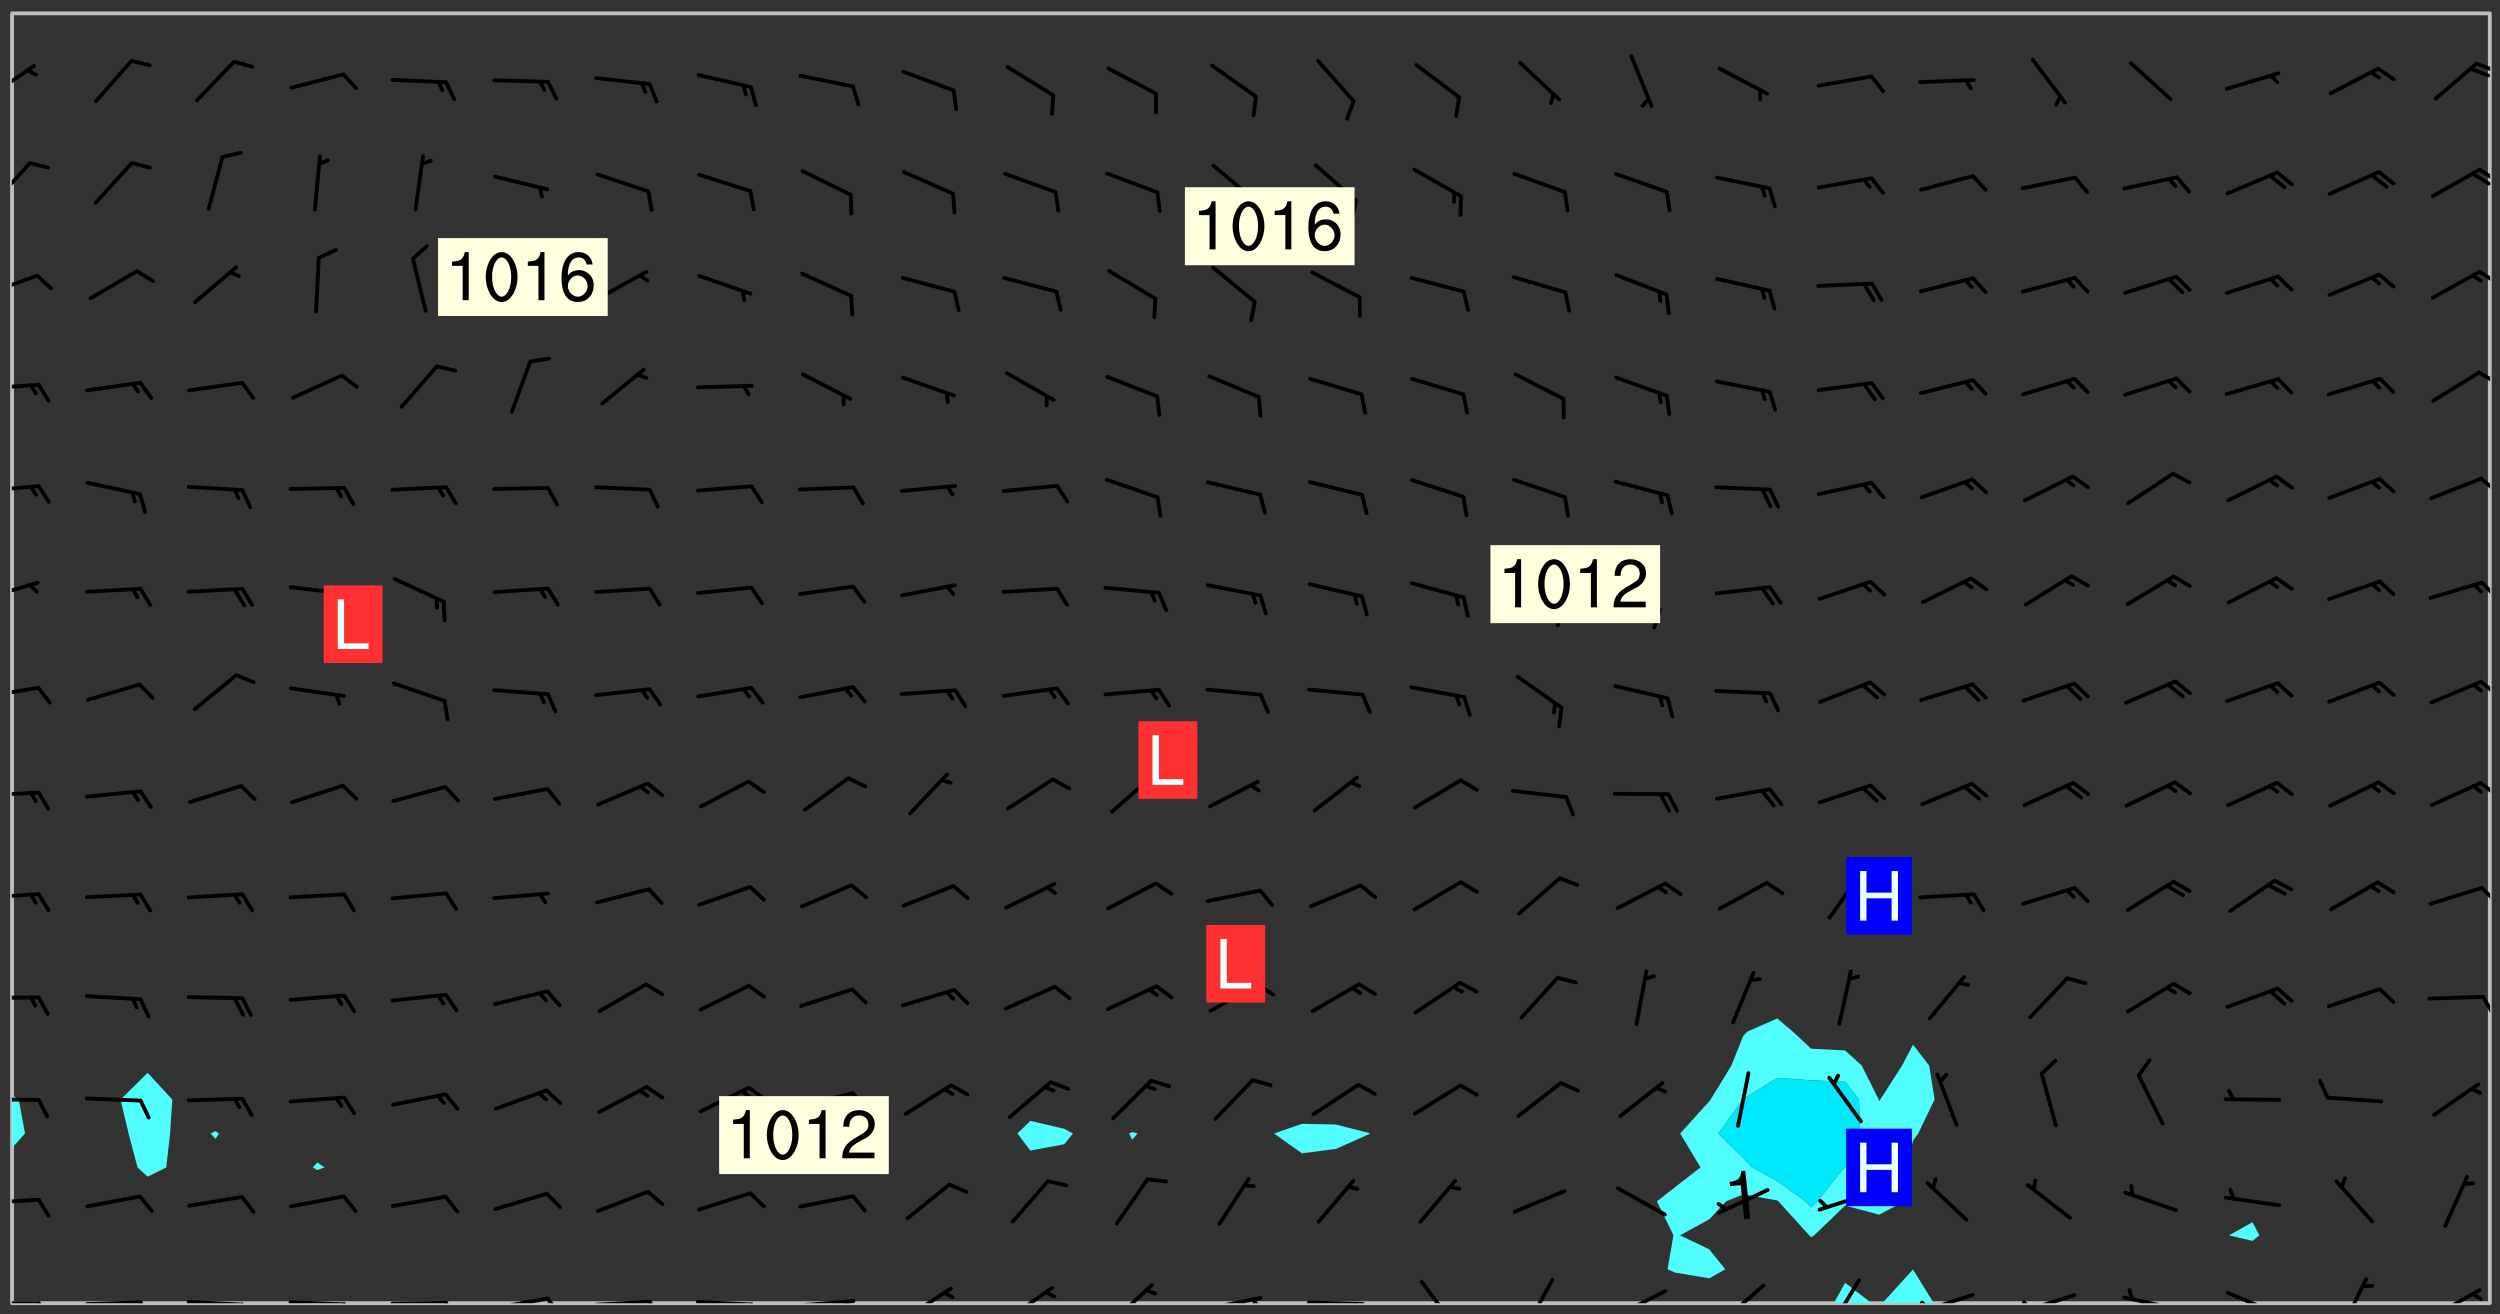 <svg xmlns="http://www.w3.org/2000/svg" role="img" xmlns:xlink="http://www.w3.org/1999/xlink" viewBox="142.45 309.95 326.84 171.84"><rect x="142.45" y="309.95" width="326.84" height="171.84" fill="#333333" stroke="none"/><defs><clipPath id="a"><path d="M144 460h1v20.328h-1zm0 0"/></clipPath><clipPath id="b"><path d="M144 311.672h1V454h-1zm0 0"/></clipPath><clipPath id="c"><path d="M144 311.672h324v168.656H144zm0 0"/></clipPath><clipPath id="d"><path d="M382 477h6v3.328h-6zm0 0"/></clipPath><clipPath id="e"><path d="M388 475h8v5.328h-8zm0 0"/></clipPath><clipPath id="f"><path d="M467 311.672h1v168.656h-1zm0 0"/></clipPath><clipPath id="g"><path d="M144 480h4v.328h-4zm0 0"/></clipPath><clipPath id="h"><path d="M147 480h2v.328h-2zm0 0"/></clipPath><clipPath id="i"><path d="M153 479h9v1.328h-9zm0 0"/></clipPath><clipPath id="j"><path d="M160 479h3v1.328h-3zm0 0"/></clipPath><clipPath id="k"><path d="M166 479h9v1.328h-9zm0 0"/></clipPath><clipPath id="l"><path d="M173 480h3v.328h-3zm0 0"/></clipPath><clipPath id="m"><path d="M180 479h8v1.328h-8zm0 0"/></clipPath><clipPath id="n"><path d="M187 480h2v.328h-2zm0 0"/></clipPath><clipPath id="o"><path d="M193 480h9v.328h-9zm0 0"/></clipPath><clipPath id="p"><path d="M200 480h3v.328h-3zm0 0"/></clipPath><clipPath id="q"><path d="M206 479h9v1.328h-9zm0 0"/></clipPath><clipPath id="r"><path d="M213 479h3v1.328h-3zm0 0"/></clipPath><clipPath id="s"><path d="M220 479h8v1.328h-8zm0 0"/></clipPath><clipPath id="t"><path d="M227 479h2v1.328h-2zm0 0"/></clipPath><clipPath id="u"><path d="M233 479h8v1.328h-8zm0 0"/></clipPath><clipPath id="v"><path d="M240 480h3v.328h-3zm0 0"/></clipPath><clipPath id="w"><path d="M246 479h9v1.328h-9zm0 0"/></clipPath><clipPath id="x"><path d="M252 479h2v1.328h-2zm0 0"/></clipPath><clipPath id="y"><path d="M260 478h8v2.328h-8zm0 0"/></clipPath><clipPath id="z"><path d="M274 478h7v2.328h-7zm0 0"/></clipPath><clipPath id="A"><path d="M287 477h7v3.328h-7zm0 0"/></clipPath><clipPath id="B"><path d="M300 479h8v1.328h-8zm0 0"/></clipPath><clipPath id="C"><path d="M305 479h3v1.328h-3zm0 0"/></clipPath><clipPath id="D"><path d="M313 479h8v1.328h-8zm0 0"/></clipPath><clipPath id="E"><path d="M319 480h2v.328h-2zm0 0"/></clipPath><clipPath id="F"><path d="M328 477h5v3.328h-5zm0 0"/></clipPath><clipPath id="G"><path d="M341 476h5v4.328h-5zm0 0"/></clipPath><clipPath id="H"><path d="M353 478h8v2.328h-8zm0 0"/></clipPath><clipPath id="I"><path d="M353 480h3v.328h-3zm0 0"/></clipPath><clipPath id="J"><path d="M367 477h7v3.328h-7zm0 0"/></clipPath><clipPath id="K"><path d="M381 477h5v3.328h-5zm0 0"/></clipPath><clipPath id="L"><path d="M393 479h8v1.328h-8zm0 0"/></clipPath><clipPath id="M"><path d="M393 479h2v1.328h-2zm0 0"/></clipPath><clipPath id="N"><path d="M406 479h8v1.328h-8zm0 0"/></clipPath><clipPath id="O"><path d="M406 479h3v1.328h-3zm0 0"/></clipPath><clipPath id="P"><path d="M419 479h9v1.328h-9zm0 0"/></clipPath><clipPath id="Q"><path d="M420 478h2v2.328h-2zm0 0"/></clipPath><clipPath id="R"><path d="M433 478h8v2.328h-8zm0 0"/></clipPath><clipPath id="S"><path d="M448 476h5v4.328h-5zm0 0"/></clipPath><clipPath id="T"><path d="M460 478h7v2.328h-7zm0 0"/></clipPath><clipPath id="U"><path d="M465 478h3v2.328h-3zm0 0"/></clipPath><clipPath id="V"><path d="M144 466h4v2h-4zm0 0"/></clipPath><clipPath id="W"><path d="M144 453h4v1h-4zm0 0"/></clipPath><clipPath id="X"><path d="M144 440h4v1h-4zm0 0"/></clipPath><clipPath id="Y"><path d="M466 440h2v3h-2zm0 0"/></clipPath><clipPath id="Z"><path d="M144 426h4v2h-4zm0 0"/></clipPath><clipPath id="aa"><path d="M466 425h2v3h-2zm0 0"/></clipPath><clipPath id="ab"><path d="M144 413h4v2h-4zm0 0"/></clipPath><clipPath id="ac"><path d="M466 412h2v3h-2zm0 0"/></clipPath><clipPath id="ad"><path d="M144 399h4v3h-4zm0 0"/></clipPath><clipPath id="ae"><path d="M466 398h2v3h-2zm0 0"/></clipPath><clipPath id="af"><path d="M144 385h4v4h-4zm0 0"/></clipPath><clipPath id="ag"><path d="M466 385h2v4h-2zm0 0"/></clipPath><clipPath id="ah"><path d="M144 373h4v2h-4zm0 0"/></clipPath><clipPath id="ai"><path d="M466 372h2v3h-2zm0 0"/></clipPath><clipPath id="aj"><path d="M144 360h4v1h-4zm0 0"/></clipPath><clipPath id="ak"><path d="M466 358h2v3h-2zm0 0"/></clipPath><clipPath id="al"><path d="M144 345h4v4h-4zm0 0"/></clipPath><clipPath id="am"><path d="M466 345h2v3h-2zm0 0"/></clipPath><clipPath id="an"><path d="M144 331h3v6h-3zm0 0"/></clipPath><clipPath id="ao"><path d="M466 331h2v3h-2zm0 0"/></clipPath><clipPath id="ap"><path d="M465 332h3v3h-3zm0 0"/></clipPath><clipPath id="aq"><path d="M144 318h4v5h-4zm0 0"/></clipPath><clipPath id="ar"><path d="M465 318h3v2h-3zm0 0"/></clipPath><g id="as" clip-path="url(#clip1)"><path fill="#fff" fill-opacity="0" fill-rule="evenodd" d="M0 0h1000v1000H0zm0 0"/><path fill="#d3d3d3" fill-opacity="0" fill-rule="evenodd" d="M162.152 355.867l-.234.293.059.234.117.172.176.234.293.348.113.059.117-.172.059-.234.176-.176.465-.176h.699l.234.293.289.816.059.176.176.23.352.234.699.699.172.176.234.348.234.41.289.582.41.465.23.234.234.176.117.23.176.293.172 1.164v.234l.059.289.059.117.117.117.348.41.117.172.176.176.176.234.117.172.172.352.059.234.234.406.234-.059-.176.176-.059.93h-.582l-.234-.113-.348.113-.117.117-.059.293-.059.176-.117.172-.465.293-.059.234-.059.113v.645l.059.172v.41l.059.059v.406l.059.406.117.176.059.059.23.641-.059.293v.699l-.059.582v.234l-.059.23-.055.352v1.922l.055.117h.426l-.367.117-.023.352.891 1.168 1.742.539 1.34.359v.539l.09.809.535.715 1.52.27.891-.086.09 1.164.535.18 1.16-.18 2.055-.984 1.16-.363 1.879-.176 1.695-.18-.18.719-1.516.086-1.25.09-.805.27-1.074.809.27.719.535.898-.18.625-.266.809.266 1.078.625.898.805.18 1.25-.18-.266.723.098.504.055.293v.172l.059.293v.406l.176.117.352.117h.406l.293-.176.113-.117.059-.117.117-.23.059-.176.352-.465.23-.176.176-.059.176.059.059.176.117.988.055.469.059.172.117.234.176.059.816.059h.289l.117.234.059.406.059.352v1.105l.117.293.117.348.289.699.176.352.582.754.352.176.172.059.469.234.641.465.348.234.293.176.293.055.23.062.816.348.293.176.113.172.352.352.117.176.523.641v.289l.059.352v.348l.059.352.059.289.117.059.172.059h.176l.582.234.176.117.176.289.176.234.113.234.293.23.117.117v.41l.059.055.289.234.234.117.059.117.117.172.059.117.23.234.059.176.234.059.117.059-.117.113-.059.117v.117l-.117.293-.117.289v.582l.176.117.117.059.059.117.117.117.113.059.176.348.059.352.059.406v.176l-.059.176-.117.699v.172l.117.176.293.293h.406l.176.117.117.172.117.293v.234h-.527l-.23-.234h-.234l-.176.059-.059.699.059.348.117.176.176.41.117.23.289.469.176.055h.523l.234.059.758.641.059.293v.234l.059.059.23.348v.352l-.117.172v.293l.293.289.293.176.172.059.293.176.293.117.582.406.289.234.293.176.219.16.016.012.23.176.641.523.176.234.117.176.176.176.113.172v.641l.117.176.469.117.582.117.234.059.23.113.293.117.113.059.586.352.289.172.176.062.176.055.176.059.699.352.289.176.234.055.289.176.234.117.641.406.293.117.172.059.234.059.41.059.23.059.234.117.059.172-.41.176.469.059.059.293.113.234.176.055.234.059.176.059.406.117.641.234.117.172.059.234v.176l-.059.117-.059.406.234.234.117.059.348.117.641.23.176.117.289.117.176.176.234.465.582 1.105.176.176.348.176.176.117.352.117 1.047.523.234.059.465.113.293.059.465.176.758.582.234.234.348.465.176.176.289.234.816.699.293.176.289.289.293.176.293.289.695.641.176.176.293.234.289.234.469.289.641.582.348.234.234.293.348.348.352.465.934.992.348.406.117.176.234.059.113.117.645.176.23.113.234.059.293.176.23.117.934.699.406.406.234.176.406.176.234.117.816.348.348.234.234.117.293.289.23.117.758.352.352.172.23.059.293.117.234.059.871.176h.816l.469.23.172.059.875.699.465.117.293.059.176.059.23.059.469.059.348.059.352.059.406.059h.293l.172.059v.23l.176.176h.293l.348.059.352.059.699.117h.641l.465-.234.293-.176.172-.117.41-.172.289-.176.934-.465.469-.293.523-.293.465-.172.465-.176 1.051-.465.289-.117.41-.117.289-.117.527-.176 1.516-.699.582-.348.289-.059.293-.059.348-.117.875-.23.352-.117h.113l.234-.059.875-.234.234-.059h.812l.352-.059.816-.117.172-.059.352-.055.293-.059.23-.059.816-.176.176-.059h.348l.234-.059.465-.117.758-.172.234-.059h.348l.41-.117.289-.059 1.285-.059h.289l.41-.059.23-.059h.176l.875-.117h.406l.41-.117h.348l.352-.113.871-.059h1.75l1.047.289.41.117.289.117.352.117.289.117 1.051.172.289.059h.293l.293.059.172.059.41.059.172.059.117.059h.117l.117.059.352.059h.113l.41.066 1.922.395 1.926.395 1.52.449 1.695.719 2.145.805 1.605-.719 1.43-.805 1.16-1.078 1.25-.449 3.035-.719 1.875-.359 2.145-1.348 2.234-1.254 2.5-1.258 1.695-.449 1.785-.18 1.16-.27.625.539 1.34-.27.715-.988.984-1.344.445-.18.805-.359 1.875-.539 1.785-.449 1.25-.27 1.16-.09 1.699-.09 1.961-.27 1.25-.09h.539l.625-.09h.891l2.145-.18 2.41-.18 2.59-.09 1.695.18 1.609.09 1.43.359 1.16.719 1.875.988 1.16 1.527.266.715.629.09.355.898.535.539.535 1.527 1.074.359h.535l-.805.535.09 1.707.715 2.695.891.805.895.988.715 1.258 1.785.539 1.52-.18.355 1.344 1.609-.805.98-.539.27.27.316-.215.219-.145.801.449.449-.359h.355l.535-.27.539-.719.535-.27.625-.988 1.16.449.84.371 1.395.617 1.695-.18h1.605l1.785.09.18-1.707.535-1.344.805.27.492.848.402.406-.09.539v.359l.715.449.711-.27h1.43l.359.988.445 1.258.715 1.344 1.25.629 1.695.629.715-.18.18-.539.98-.09.449.359.086 1.258-.266.629-.535.18v.539l.715.984.266.539.984.988.801 1.078-.266.359-.09.898-.625 2.332-.355 2.066-.09 1.793-.18.719-.09.539v1.438l-.98 1.883-.359 1.707-.535.898-.805 1.168-.266.539 2.055 1.254.086.359-.355.539-.09-.18v.809l.09 1.438-.445.715-1.074.094-.266.715.535.898.805.719 1.16.809 1.34.27.445.359-.355.449-1.789-.09-1.25-.449-.715-.719-.625-.09-.176 3.59-.188 1.309h89.359V311.703h-55.27v49.082l.762.125 3.289.543 2.023 2.836v2.754l2.352.332 2.348.332h4.051l-1.379 4.16-2.023.707-2.023.703-.543.344-2.594 1.617-.188.117-2.023-2.078-.73-2.742-2.672-2.078-1.375-3.5-.066-.082-1.957-2.672 2.75-1.418v-49.082H294.422v91.414l.117.031.133.012.074.074.105.047.09.059.086.059.09.059.297.297.059.09.031.117.027.117.016.137-.031.117-.059.09-.059.086-.043.105-.047.102-.027.121v.145l.176.27.148.148.074.086.074.074.043.105.062.09.059.086.043.105.059.09.047.102.043.105.059.086.117.18.074.074.062.086.059.09.043.105.059.09.059.086.062.09.059.09.043.102.117.18.074.074.059.086.074.074.09.059.105.047h.148l.133-.016.133.016.102-.047.074-.074.047-.102-.016-.133v-.148l-.047-.105-.027-.117-.047-.102-.027-.121-.043-.102-.062-.09-.043-.102-.043-.105-.031-.117-.016-.133-.012-.137.086-.059.059-.086.121-.031.043.105.016.133v.117l.059.102.059.09.09.059.148.148.059.09.043.105-.012.102.086.059.105.047.086.059.09.059.074.074-.117.027-.105.047-.086.059-.074.074-.059.09-.062.086-.027.121-.047.102-.043.105-.031.117-.012.133-.016.133v.148l.027.117.047.105.043.102.059.09.074.074.09.059.074.074.09.059.059.09.043.105.047.102.117.031.133.016h.148l.117-.031.105.043.043.105.047.102.027.121L299.5 410l.027.117.031.121.027.117.105.043.102.047.133-.016.148.148.062.086.074.074.07.074.09.062.105.043.102.043.117.031.137.016.117-.031.074-.074.027-.117-.012-.133-.031-.121-.027-.117.043-.105h.117l.09.062.117.027h.148l.133.016h.148l.133.016.133-.016h.148l.133-.016.133-.012.137.012.117-.027.133-.016.191-.059-.059.176-.016.133-.027.121-.016.133-.059.086-.133.016-.105.047-.105.043-.117.031-.117.027-.266.031h-.148l-.133.016-.074.074.059.086.148.148.117.18.074.07.09.062.09.059.086.059.09.059.102.043.105.062.105.043.086.059.105.047.102.043.18.117.059.09-.043.102-.047.105.016.133.223.223.059.09.043.102.031.121.043.102.016.133.031.117.012.137.031.117.148.148.102.043.105.043.117.031.133.016.137.016h.117l.117-.031.09-.059.043-.105.047-.102.043-.105.031-.117.012-.133v-.148l-.012-.133-.016-.133-.031-.117-.043-.105-.047-.105-.043-.102-.043-.105-.016-.133.016-.133.027-.117.031-.117.027-.121.047-.102.09-.059.086-.062.074-.074.09-.059.223-.223.059-.086.074-.074.117-.18.059-.086v-.148l-.074-.074-.102-.047-.105-.043-.102-.043-.059-.09-.047-.105-.027-.117.09-.059.117-.031.102-.043.18-.117.148-.148.012-.133-.012-.105-.09-.059-.133.016h-.148l-.133.016-.133-.016-.121-.031-.086-.059-.074-.074-.059-.09-.062-.086-.117-.18-.059-.086.031-.121.086-.059.121-.031.059-.086v-.121l-.031-.117-.059-.09-.059-.086-.047-.105-.027-.117-.016-.133.059-.09.074-.074.09-.059.117-.18.074-.074.059-.086.148-.148.121-.031.133-.016.133.016.074.074.043.105.016.133-.031.117-.117.031-.133.012-.148.148-.043.105-.047.102-.027.121-.031.117v.148l.031.117.043.105.059.09.074.07.074.074.117.031.121.027.117-.027.133-.016h.117l.09.059.074.074.047.105.059.086.102.047.133.016.105.043.086.059-.012.105-.074.074-.18.117-.059.09-.09.059-.07.074-.074.074-.062.09-.027.117-.016.133.016.133-.016.133v.148l.016.133.027.117.031.121.074.074.09.059.086.059.09.059.117.031v.086l-.102.047-.09.059-.266.031-.117.027h-.148l-.105.043-.102.047-.059.09-.062.234-.012.133-.031.121-.016.133v.293l-.012.133.012.137.016.133.133.016.133.012.121.031.086.059.074.074.047.105.043.102.016.133v.445l-.016.133v.445l.031.266.027.117.016.133.031.117.086.211.031.266v.148l-.031.117-.027.117-.031.121-.027.117-.031.117-.031.121-.012.133-.016.133.09.059.117-.031.102.016.047.105-.031.266v.441l-.043.105-.047.105-.043.102-.043.105-.059.086-.031.121-.043.117-.031.117-.016.133.016.133.059.09.105.047.086.059.059.086-.012.137-.031.117-.043.102v.445l-.016.133v.148l-.031.117-.043.105-.027.117-.047.105-.043.102-.031.121-.027.117-.031.133-.031.117-.027.117-.043.105-.031.117-.031.121-.012.133-.016.133v.297l.027.117v.148l.047.398.027.117.059.09.121.031h.148l.133-.016.059.09v.117l-.059.09-.09.059-.102.043-.105.047-.09.059-.086.059-.137.016-.117-.031-.133-.016-.102.047-.062.086-.012.137-.016.133-.031.117-.027.117-.016.133-.031.121v.297l.016.133.031.117v.148l.012.133v.148l-.027.117-.047.102-.027.121-.031.117-.059.09-.074.074-.102.043-.105.047-.117.027-.121.031-.102-.047.059-.086.105-.047.027-.117.031-.117.027-.121.031-.117v-.148l.016-.133-.031-.117-.043-.105-.105.016-.074.074-.102.043-.09.062-.074.074-.043.102-.016.133-.031.117L304.25 426l-.031.117-.027.117-.031.121-.027.117-.031.117-.043.105-.09.059h-.09l-.117-.031-.031-.086.016-.137-.031-.117v-.148l-.012-.133v-.148l-.062-.234-.027-.121-.043-.102-.047-.105-.059-.086-.059-.09-.043-.105-.062-.086-.148-.148-.07-.074-.105-.047-.105-.043-.102-.043-.297-.297-.09-.074-.086-.059-.105-.043-.09-.062-.086-.059-.105-.043-.09-.059-.086-.062-.074-.07-.105-.047-.086-.059-.105-.043-.09-.062-.102-.043-.105-.043-.086-.059-.105-.047-.105-.043-.102-.047-.09-.059-.102-.043-.105-.043-.09-.062-.117-.027-.133-.016-.133.016H299.75l-.133.016-.117-.031-.09-.059-.074-.074-.09-.059-.102-.047h-.148l-.121-.027-.102-.043-.074-.074-.117-.18-.09-.059-.102-.043-.09-.062-.105-.043-.09-.059-.086-.059-.105-.047-.059-.086-.059-.09-.043-.105-.047-.102-.074-.074-.086-.059-.074-.074-.09-.059-.223-.223-.043-.105-.031-.266.105-.043h.145l.105.043.074.074.09.059.086.059.105.047.09.059.148.148.07.074.148.148.062.086.074.074.086.059.074.074.09.062.09.059.086.059.27.176.102.047.105.043.102.043.047-.074.059-.086.074-.074.07-.074.105.043.074.074.059.09.043.102.047.105.043.105.121.027.117-.027.074-.09.043-.105.059-.09.074-.074.105-.043.117-.027.133.012.09.059.148.148.059.09.043.105.047.102.043.105.043.102.105.047.105.043.133.016.086-.059.059-.09.074-.074.105-.043.117.027.105.047.102.043.105.043.102.047.18.117v.117l-.016.133.016.133.016.137.059.086.102.047.121.027.117.031h.148l.117-.031.059-.09.18-.117.059-.09.074-.074.059-.086.117-.18.18-.117.117.031.09.059.043.074-.016.133v.117l.09.059h.148l.133-.016.133-.012.266-.031.105-.043.117-.031.121-.027.074-.074.07-.074.062-.09-.016-.105-.047-.102-.102-.043-.105-.016-.117.027-.266.031h-.148l-.074-.074-.09-.059-.117-.031-.117-.027-.133-.016h-.148l-.133.016h-.297l-.105-.047-.148-.148-.043-.102-.059-.09.223-.223.086-.059.105-.043.117-.031.133-.016.133.016.137.016.102.043.133-.012.09-.062.102-.043.062-.09-.047-.102-.09-.059-.117-.031-.102-.043-.059-.09-.062-.09v-.117l.016-.133.105-.047.074-.07v-.121l-.09-.059-.031-.117.09-.059.074-.074.043-.105.059-.09.047-.102.016-.133v-.148l-.047-.105-.043-.102-.09-.059-.133-.016-.102-.043-.137-.016-.117-.031h-.445l-.133-.016-.133-.012-.133-.016-.117-.031h-.148l-.133-.016-.133-.012-.266-.031-.121-.043-.086-.059-.074-.074v-.148l.012-.133.105-.047.102-.043.133-.016h.152l.133-.016h.293l.121.031.102.043.09.059.234.062.121-.047.09-.059.102-.043.133-.016.105.043.102.047.133.012.121-.027h.145l.121-.031.117-.027.105-.047.074-.074.086-.059.148-.148.059-.086.047-.105.027-.117.016-.105-.102-.043-.09-.059-.117-.031-.105-.043-.09-.062-.074-.086-.074-.074-.102-.043-.105-.047-.102-.043-.059-.09-.047-.102-.086-.211-.062-.086-.059-.09-.074-.074-.086-.059h-.27l-.117.031-.09.059-.102.043-.133.016-.105-.016-.027-.117-.062-.09-.117-.031-.102-.043-.148-.148-.031-.117-.016-.105.074-.074.18-.117.117-.027.117-.031.137.016.102.043.105.043.102.047.105.043.117.031.133.016.117.027.133.016.105-.016.09-.059-.074-.074-.105-.043-.074-.074-.074-.09-.148-.148-.086-.059-.09-.059-.074-.074-.09-.059-.102-.047-.121-.027-.102-.047-.105-.043-.117-.031-.102-.043-.121-.031h-.148l-.117.031-.105.043-.086.062-.18.117-.086.059-.09.059-.105.047-.086.059-.105.043-.102.043-.105.047-.074.074-.059.09-.059.086-.047.105-.059.086-.074.074-.133-.012-.117-.031h-.117l-.074.074-.09.059-.074.074-.09.059-.086.059-.105.047-.102.043-.137.016-.102-.043-.148-.148-.105-.047h-.086l-.105.047-.102.043-.121.031-.117-.031-.074-.074v-.117l.031-.121.074-.07.059-.09.074-.074.117-.031.105-.043h.293l.133-.016.137-.016.102-.043.09-.059.102-.047.09-.059.133-.012.09.059.133.012.09-.059.086-.059.105-.043.09-.059.086-.062.09-.059.148-.148.059-.086.059-.09.105-.043.133-.016.117.027.121.031.059-.059.059-.09.031-.266.027-.117.105.012.133.016.102-.043.09-.059.059-.09.074-.074.059-.09.047-.102.012-.133-.012-.133-.047-.105-.148-.148-.059-.09-.059-.086-.043-.105v-.445l.016-.133v-.148l.012-.133-.059-.059-.09.059-.102-.043-.18-.117-.086-.059-.062-.09-.059-.09-.074-.074-.086-.059-.121.031-.102.012-.105.047-.086.059-.105.043-.148.148-.09.059-.086.059-.09.062-.105.043-.133.016v-.121l.105-.043.117-.031.074-.07.043-.105v-.148l-.027-.117-.148-.148-.133-.016h-.148l-.117.031-.105.043-.102.043-.09.062-.117.027-.074-.074.012-.133-.043-.102-.043-.105-.09-.059-.117.027-.121.031-.117.031-.102.043-.121.031-.102.043-.105.043-.09.059-.102.016v-.117l.016-.133-.059-.09-.074.043-.148.148-.059.09-.074.074-.047.105-.043.102-.074.074-.059.09-.074.074-.059.086-.074.074-.09.062-.074.07-.074.074-.102.016-.133.016-.105-.043v-.121l.148-.148.043-.102.059-.09.047-.102.043-.105.059-.09.031-.117.043-.102.031-.121.027-.117.047-.105.043-.102.043-.105.074-.07.09-.062.09-.059.102-.043h.297l.266-.031.105-.043-.074-.074-.117-.031-.105-.043-.09-.059-.102-.047-.09-.059-.102-.043-.105-.043-.09-.062-.086-.059-.105-.043-.102-.043-.121-.031-.117-.031-.102-.043L297.5 410.25l-.102-.043-.09-.059-.043-.105-.016-.133.102-.043.133-.016.137.016.133-.016.102-.043.059-.09.016-.105-.09-.059-.074-.074-.102-.043-.09-.059-.148-.148-.043-.105-.016-.133v-.293l-.059-.09-.09-.059-.074-.074-.043-.105-.031-.117-.059-.09-.074-.074-.117-.027-.074-.074-.09-.059-.09-.062-.086-.059-.074-.074-.059-.086-.047-.105-.086-.059-.148-.148-.195-.059-.133.016-.102.043-.074.074-.047.102-.043.105-.059.09-.059.086-.297.297-.09.059h-.086l-.062-.086-.043-.105.031-.117.059-.09.027-.117-.012-.133-.09-.062-.105.047-.117.027-.117.031-.27.176-.102.047-.117.027-.105.047-.09.059-.102.043-.059-.086-.047-.105.016-.133.047-.105.07-.074.074-.07.059-.09v-.148l-.043-.105h-.238l-.102.047-.031.117-.027.117-.031.121-.074.043-.133.016-.074-.047-.043-.102-.043-.105-.047-.102-.043-.105-.121.031-.102.043-.133.016-.117.031-.105.043-.09.059-.102.047-.121.027-.133.016-.102-.043-.059-.09-.047-.105-.043-.102-.043-.105v-.117l.059-.09.086-.059.18-.117.102-.047.105-.043.105-.059.102-.043.09-.062.102-.043.105-.059.102-.047.09-.059.105-.043.102-.043.09-.062.102-.043.137-.016.117.031.102.043.121.031.102.043.105.047.102.043.105.043.102.047.105.043.102.043.105.047.086.059.105.043.117.031.105.043.102.047.09.059.105.043.102.043.105.047.117.027.102.047.121.027h.148l.086-.059.016-.102.059-.09-.027-.117-.074-.074-.117-.18-.074-.074-.09-.074-.18-.117-.086-.059-.105-.043-.102-.047-.27-.176-.059-.09-.074-.074-.059-.09-.043-.102-.031-.117-.016-.137v-.562l-.012-.133-.016-.133-.031-.117-.016-.133-.012-.133-.031-.121-.223-.223-.059-.086-.016-.105.031-.117.133-.016v-91.414H172.992v1.453l-.059.234-.352 1.051-.172.523-.117.348-.176.41-.117.172-.234.293-.23.059h-.352l-.117.059-.23.406v.293l.117.176.23.23.117.234.641.758.293.465.176.234.23.352.234.348.641.816.176.465.172.41.117.695.176.469.117 1.398.059.465v.875l.117 1.047v4.781l-.059.465-.352 1.281-.176.523-.113.41-.352.93L172.934 336l-.234.582-.117.176-.172.348-.176.406-.352.816-.059.293-.113.293-.117.289-.059.176-.117.875-.059.406-.059.117-.059.176-.059.172-.23.527-.117.172v.234l-.117.234-.059.172-.176.586v.289l-.059.176v.293l-.059.113-.059.527v.172l-.055.234v2.621l-.176.816-.117.176-.176.234-.117.172-.113.234-.586.934-.23.289-.293.465-.176.234-.289.352-.352.699-.113.23-.176.41-.176.23-.406.527-.816.699-.293.172-.289.234-.176.117-.176.176-.523.406-.527.176-.172.176-.234.055-.641.176h-.758m12.211 31.023l-1.074.449.359.895 1.25-.715.445-.539-.98-.09"/><path fill="#d3d3d3" fill-opacity="0" fill-rule="evenodd" d="M201.508 416.598h-.895l.449.629.98.359.805-.09.445-.988-.176.09-.715-.355-.895.355m154.621 59.07l-.059-.523v-.293l.113-.293.059-.23.469-.469h.113l.117-.113.117-.059h.176l.234-.059h.348l.234.059.117.059.23.172.059.176.117.582v.293l-.117.176-.172.289-.176.176-.527.523-.23.234-.117.059h-.176l-.117-.059-.406-.293-.176-.117-.117-.059-.059-.113-.055-.117m6.641-10.957l-.059-.172v-1.109l.059-.172.176-.059.172-.059h.176l.234-.059.117.059.059.699-.059.172-.117.176-.117.059-.234.523-.113.059h-.234l-.059-.117m9.613-14.391l-.117-.176v-.699l.293-.875.117-.172.176-.352.113-.23.117-.293.352-.758.117-.23.172-.234h.176l.117-.059h.641l.117.059.234.234.172.113.352.293.117.117.113.176v.113l.117.059.117.117v.699l-.059.176v.23l-.059.176-.348 1.051-.117.23-.117.234-.117.059-.23.234-.641.289h-.875l-.41-.117-.641-.465"/><path fill="none" stroke="#bebebe" stroke-linecap="round" stroke-linejoin="round" stroke-miterlimit="10" stroke-width=".5" d="M467.957 311.695H144.027v168.625h323.93v-168.625"/><g clip-path="url(#a)"><path fill="#fff" fill-opacity="0" fill-rule="evenodd" d="M144 475.891v4.438h.004H144v-20.273 15.836"/></g><g clip-path="url(#b)"><path fill="#fff" fill-opacity="0" fill-rule="evenodd" d="M144 449.262v3.832-141.422h.004H144v137.59"/></g><path fill="#50fcfc" fill-rule="evenodd" d="M144 453.094v6.961l.004-.004v-6.953l-.004-.004"/><g clip-path="url(#c)"><path fill="#fff" fill-opacity="0" fill-rule="evenodd" d="M144.004 480.328v-20.277l1.719-1.914-.824-4.438-.895-.602V311.672h17.75v138.535l-3.543 3.492 1.047 4.438 1.172 4.438 1.324 1.203 2.434-1.203.496-4.438.293-4.438-3.223-3.492V311.672h8.875v146.156l-.645.309.645.707.449-.707-.449-.309V311.672h13.316v150.25l-.613.652.613.344.926-.344-.926-.652v-150.25h93.207v144.812l-1.688 1.652 1.688 2.23 4.438-.824 1.133-1.406-1.133-.613-4.438-1.039v-144.812h13.312V457.941l-.398.195.398.816.715-.816-.715-.195V311.672h22.191V456.875l-3.641 1.262 3.641 2.594 4.441-.57 4.438-1.98.031-.043-.031-.031-4.438-1.145-4.441-.086V311.672h62.137v131.426l-3.91 1.723-.527.562-1.555 3.879-2.711 4.438-.172.227-3.809 4.211 2.656 4.438-3.285 2.543-2.41 1.898 2.164 4.438-.777 4.438 1.023.441 4.438.742 2.09-1.184-2.09-2.602-3.824-1.836 3.824-2.098 2.184-2.34 2.254-.914 4.438.793.164.121 4.02 4.438.258.254.398-.254 4.039-3.891 4.438 1.191 3.336-1.738.352-4.441.75-3.504.691-.934 2.129-4.438-.699-4.438-2.121-2.734-1.43 2.734-2.848 4.438-.16.254-.043-.254-2.219-4.438-2.176-1.98-4.438-.227-2.398-2.234-2.043-1.723V311.672h62.137v158.062l-3.074 1.719 3.074.73.906-.73-.906-1.719v-158.062h31.066v168.656h-72.73l-2.719-4.418-4.012 4.418h-1.391l-3.473-2.668-1.477 2.668h-238.191"/></g><path fill="#50fcfc" fill-rule="evenodd" d="M145.723 458.137l-1.719 1.914v-6.953l.895.602.824 4.438m13.535 0l-1.047-4.438 3.543-3.492 3.223 3.492-.293 4.438-.496 4.438-2.434 1.203-1.324-1.203-1.172-4.438m11.371.707l-.645-.707.645-.309.449.309-.449.707m13.316 4.074l-.613-.344.613-.652.926.652-.926.344m93.207-2.551l-1.688-2.23 1.688-1.652 4.438 1.039 1.133.613-1.133 1.406-4.438.824m13.312-1.414l-.398-.816.398-.195.715.195-.715.816m22.191 1.777l-3.641-2.594 3.641-1.262 4.441.086 4.438 1.145.031.031-.031.043-4.438 1.98-4.441.57m48.578 10.723l-2.164-4.438 2.41-1.898 3.285-2.543-2.656-4.438 3.809-4.211.172-.227 2.711-4.438 1.555-3.879.527-.562 3.91-1.723v7.777l-4.438 2.742-.059.082-3.199 4.438 3.258 3.215 1.188 1.223 3.25 1.777 3.695 2.664.746.793.801-.793 3.551-4.441.086-.133 1.988-4.305-.18-4.438-1.809-2.324-4.438-.18-4.441-.32v-7.777l2.043 1.723 2.398 2.234 4.438.227 2.176 1.98 2.219 4.438.043.254.16-.254 2.848-4.438 1.43-2.734 2.121 2.734.699 4.438-2.129 4.438-.691.934-.75 3.504-.352 4.441-3.336 1.738-4.438-1.191-4.039 3.891-.398.254-.258-.254-4.02-4.438-.164-.121-4.438-.793-2.254.914-2.184 2.34-3.824 2.098 3.824 1.836 2.09 2.602-2.09 1.184-4.438-.742-1.023-.441.777-4.438"/><path fill="#00e8fc" fill-rule="evenodd" d="M370.355 461.352l-3.258-3.215 3.199-4.438.059-.082 4.438-2.742 4.441.32 4.438.18 1.809 2.324.18 4.438-1.988 4.305-.086.133-3.551 4.441-.801.793-.746-.793-3.695-2.664-3.25-1.777-1.188-1.223"/><g clip-path="url(#d)"><path fill="#50fcfc" fill-rule="evenodd" d="M382.195 480.328l1.477-2.668 3.473 2.668h-4.949"/></g><g clip-path="url(#e)"><path fill="#50fcfc" fill-rule="evenodd" d="M388.535 480.328l4.012-4.418 2.719 4.418h-6.73"/></g><path fill="#50fcfc" fill-rule="evenodd" d="M436.93 472.184l-3.074-.73 3.074-1.719.906 1.719-.906.73"/><g clip-path="url(#f)"><path fill="#fff" fill-opacity="0" fill-rule="evenodd" d="M467.996 480.328H468V311.672h-.004H468v168.656h-.004"/></g><path fill="#fff" fill-opacity="0" fill-rule="evenodd" d="M367.469 471.504l5.812-.605-1.031-9.906-5.812.605 1.031 9.906"/><path fill-rule="evenodd" d="M370.109 463.059l.508-.055.648 6.262-.781.082-.465-4.465-1.383.141-.055-.551.551-.121.242-.082.219-.113.188-.16.152-.227.109-.309.066-.402"/><g clip-path="url(#g)"><path fill="none" stroke="#000" stroke-linecap="round" stroke-linejoin="round" stroke-miterlimit="10" stroke-width=".5" d="M147.512 480.328h-7.023"/></g><g clip-path="url(#h)"><path fill="none" stroke="#000" stroke-linecap="round" stroke-linejoin="round" stroke-miterlimit="10" stroke-width=".5" d="M147.512 480.328l1.152 2.168"/></g><g clip-path="url(#i)"><path fill="none" stroke="#000" stroke-linecap="round" stroke-linejoin="round" stroke-miterlimit="10" stroke-width=".5" d="M160.828 480.219l-7.023.223"/></g><g clip-path="url(#j)"><path fill="none" stroke="#000" stroke-linecap="round" stroke-linejoin="round" stroke-miterlimit="10" stroke-width=".5" d="M160.828 480.219l1.219 2.129"/></g><g clip-path="url(#k)"><path fill="none" stroke="#000" stroke-linecap="round" stroke-linejoin="round" stroke-miterlimit="10" stroke-width=".5" d="M174.141 480.508l-7.02-.359"/></g><g clip-path="url(#l)"><path fill="none" stroke="#000" stroke-linecap="round" stroke-linejoin="round" stroke-miterlimit="10" stroke-width=".5" d="M174.141 480.508l1.039 2.223"/></g><g clip-path="url(#m)"><path fill="none" stroke="#000" stroke-linecap="round" stroke-linejoin="round" stroke-miterlimit="10" stroke-width=".5" d="M187.457 480.469l-7.023-.281"/></g><g clip-path="url(#n)"><path fill="none" stroke="#000" stroke-linecap="round" stroke-linejoin="round" stroke-miterlimit="10" stroke-width=".5" d="M187.457 480.469l1.062 2.211"/></g><g clip-path="url(#o)"><path fill="none" stroke="#000" stroke-linecap="round" stroke-linejoin="round" stroke-miterlimit="10" stroke-width=".5" d="M200.773 480.285l-7.027.086"/></g><g clip-path="url(#p)"><path fill="none" stroke="#000" stroke-linecap="round" stroke-linejoin="round" stroke-miterlimit="10" stroke-width=".5" d="M200.773 480.285l1.18 2.152"/></g><g clip-path="url(#q)"><path fill="none" stroke="#000" stroke-linecap="round" stroke-linejoin="round" stroke-miterlimit="10" stroke-width=".5" d="M214.039 479.73l-6.926 1.195"/></g><g clip-path="url(#r)"><path fill="none" stroke="#000" stroke-linecap="round" stroke-linejoin="round" stroke-miterlimit="10" stroke-width=".5" d="M214.039 479.73l1.504 1.938"/></g><g clip-path="url(#s)"><path fill="none" stroke="#000" stroke-linecap="round" stroke-linejoin="round" stroke-miterlimit="10" stroke-width=".5" d="M227.398 480.137l-7.016.383"/></g><g clip-path="url(#t)"><path fill="none" stroke="#000" stroke-linecap="round" stroke-linejoin="round" stroke-miterlimit="10" stroke-width=".5" d="M227.398 480.137l1.27 2.102"/></g><g clip-path="url(#u)"><path fill="none" stroke="#000" stroke-linecap="round" stroke-linejoin="round" stroke-miterlimit="10" stroke-width=".5" d="M240.715 480.492l-7.02-.328"/></g><g clip-path="url(#v)"><path fill="none" stroke="#000" stroke-linecap="round" stroke-linejoin="round" stroke-miterlimit="10" stroke-width=".5" d="M240.715 480.492l1.051 2.219"/></g><g clip-path="url(#w)"><path fill="none" stroke="#000" stroke-linecap="round" stroke-linejoin="round" stroke-miterlimit="10" stroke-width=".5" d="M254.023 480.047l-7.004.562"/></g><g clip-path="url(#x)"><path fill="none" stroke="#000" stroke-linecap="round" stroke-linejoin="round" stroke-miterlimit="10" stroke-width=".5" d="M253.004 480.129l.66 1.031"/></g><g clip-path="url(#y)"><path fill="none" stroke="#000" stroke-linecap="round" stroke-linejoin="round" stroke-miterlimit="10" stroke-width=".5" d="M266.77 478.395l-5.867 3.871"/></g><path fill="none" stroke="#000" stroke-linecap="round" stroke-linejoin="round" stroke-miterlimit="10" stroke-width=".5" d="M265.914 478.957l1.078.586"/><g clip-path="url(#z)"><path fill="none" stroke="#000" stroke-linecap="round" stroke-linejoin="round" stroke-miterlimit="10" stroke-width=".5" d="M280.027 478.309l-5.75 4.039"/></g><path fill="none" stroke="#000" stroke-linecap="round" stroke-linejoin="round" stroke-miterlimit="10" stroke-width=".5" d="M279.188 478.898l1.094.555"/><g clip-path="url(#A)"><path fill="none" stroke="#000" stroke-linecap="round" stroke-linejoin="round" stroke-miterlimit="10" stroke-width=".5" d="M293.055 477.953l-5.18 4.75"/></g><path fill="none" stroke="#000" stroke-linecap="round" stroke-linejoin="round" stroke-miterlimit="10" stroke-width=".5" d="M292.301 478.645l1.156.41"/><g clip-path="url(#B)"><path fill="none" stroke="#000" stroke-linecap="round" stroke-linejoin="round" stroke-miterlimit="10" stroke-width=".5" d="M307.227 479.645l-6.891 1.367"/></g><g clip-path="url(#C)"><path fill="none" stroke="#000" stroke-linecap="round" stroke-linejoin="round" stroke-miterlimit="10" stroke-width=".5" d="M306.223 479.844l.777.949"/></g><g clip-path="url(#D)"><path fill="none" stroke="#000" stroke-linecap="round" stroke-linejoin="round" stroke-miterlimit="10" stroke-width=".5" d="M320.609 480.422l-7.027-.188"/></g><g clip-path="url(#E)"><path fill="none" stroke="#000" stroke-linecap="round" stroke-linejoin="round" stroke-miterlimit="10" stroke-width=".5" d="M319.586 480.395l.547 1.098"/></g><g clip-path="url(#F)"><path fill="none" stroke="#000" stroke-linecap="round" stroke-linejoin="round" stroke-miterlimit="10" stroke-width=".5" d="M332.516 483.141l-4.211-5.625"/></g><g clip-path="url(#G)"><path fill="none" stroke="#000" stroke-linecap="round" stroke-linejoin="round" stroke-miterlimit="10" stroke-width=".5" d="M342.039 483.41l3.375-6.164"/></g><g clip-path="url(#H)"><path fill="none" stroke="#000" stroke-linecap="round" stroke-linejoin="round" stroke-miterlimit="10" stroke-width=".5" d="M353.906 481.918l6.27-3.18"/></g><g clip-path="url(#I)"><path fill="none" stroke="#000" stroke-linecap="round" stroke-linejoin="round" stroke-miterlimit="10" stroke-width=".5" d="M354.82 481.457l-1.004-.707"/></g><g clip-path="url(#J)"><path fill="none" stroke="#000" stroke-linecap="round" stroke-linejoin="round" stroke-miterlimit="10" stroke-width=".5" d="M367.711 482.641l5.289-4.625"/></g><g clip-path="url(#K)"><path fill="none" stroke="#000" stroke-linecap="round" stroke-linejoin="round" stroke-miterlimit="10" stroke-width=".5" d="M381.852 483.332l3.641-6.008"/></g><g clip-path="url(#L)"><path fill="none" stroke="#000" stroke-linecap="round" stroke-linejoin="round" stroke-miterlimit="10" stroke-width=".5" d="M393.645 481.41l6.684-2.16"/></g><g clip-path="url(#M)"><path fill="none" stroke="#000" stroke-linecap="round" stroke-linejoin="round" stroke-miterlimit="10" stroke-width=".5" d="M394.617 481.094l-.883-.852"/></g><g clip-path="url(#N)"><path fill="none" stroke="#000" stroke-linecap="round" stroke-linejoin="round" stroke-miterlimit="10" stroke-width=".5" d="M406.949 481.383l6.703-2.109"/></g><g clip-path="url(#O)"><path fill="none" stroke="#000" stroke-linecap="round" stroke-linejoin="round" stroke-miterlimit="10" stroke-width=".5" d="M407.926 481.078l-.875-.863"/></g><g clip-path="url(#P)"><path fill="none" stroke="#000" stroke-linecap="round" stroke-linejoin="round" stroke-miterlimit="10" stroke-width=".5" d="M420.18 479.59l6.871 1.48"/></g><g clip-path="url(#Q)"><path fill="none" stroke="#000" stroke-linecap="round" stroke-linejoin="round" stroke-miterlimit="10" stroke-width=".5" d="M421.18 479.805l-.332-1.18"/></g><g clip-path="url(#R)"><path fill="none" stroke="#000" stroke-linecap="round" stroke-linejoin="round" stroke-miterlimit="10" stroke-width=".5" d="M433.695 478.965l6.473 2.73"/></g><g clip-path="url(#S)"><path fill="none" stroke="#000" stroke-linecap="round" stroke-linejoin="round" stroke-miterlimit="10" stroke-width=".5" d="M451.797 477.176l-3.102 6.305"/></g><path fill="none" stroke="#000" stroke-linecap="round" stroke-linejoin="round" stroke-miterlimit="10" stroke-width=".5" d="M451.348 478.094l1.227-.039"/><g clip-path="url(#T)"><path fill="none" stroke="#000" stroke-linecap="round" stroke-linejoin="round" stroke-miterlimit="10" stroke-width=".5" d="M466.629 478.613l-6.133 3.43"/></g><g clip-path="url(#U)"><path fill="none" stroke="#000" stroke-linecap="round" stroke-linejoin="round" stroke-miterlimit="10" stroke-width=".5" d="M465.734 479.113l1.031.664"/></g><g clip-path="url(#V)"><path fill="none" stroke="#000" stroke-linecap="round" stroke-linejoin="round" stroke-miterlimit="10" stroke-width=".5" d="M147.508 466.801l-7.016.426"/></g><path fill="none" stroke="#000" stroke-linecap="round" stroke-linejoin="round" stroke-miterlimit="10" stroke-width=".5" d="M147.508 466.801l1.281 2.09m11.977-2.527l-6.902 1.301m6.902-1.301l1.535 1.914m11.797-1.84l-6.934 1.152m6.934-1.152l1.488 1.949m11.812-2.027l-6.906 1.309m6.906-1.309l1.535 1.914m11.785-1.871l-6.918 1.223m6.918-1.223l1.512 1.934m11.711-2.328l-6.73 2.012m6.73-2.012l1.727 1.742m11.5-2l-6.555 2.527m6.555-2.527l1.855 1.609m11.531-1.406l-6.699 2.121m6.699-2.121l1.754 1.719m11.66-1.34l-6.895 1.363m6.895-1.363l1.551 1.898m11.055-3.418l-5.477 4.402m5.477-4.402l2.254.969m10.629-1.418l-4.613 5.301m4.613-5.301l2.391.551m10.621-.785l-4.008 5.77m4.008-5.77l2.438.289m10.789-.352l-3.828 5.895m3.27-5.035l1.223.105m13.008-.699l-4.543 5.363m3.883-4.582l1.199.262m12.777-1.039l-4.547 5.355m3.887-4.578l1.199.262m13.75.297l-6.496 2.684m13.496-3.055l6.137 3.426m7.066-.223l6.363-2.98m-5.438 2.547l-.98-.734m13.207.754l6.688-2.152m-5.715 1.84l-.883-.855m14.012-2.316l5.113 4.816m-4.371-4.117l.324-1.184m12.027.742l5.555 4.301m-4.746-3.676l.207-1.211m11.758 1.59l6.641 2.293m-5.676-1.957l-.191-1.215m12.383 1.527l6.957.996m-5.945-.852l-.414-1.152m13.863-1.121l4.664 5.254m-3.984-4.492L449.023 464m15.965-.195l-2.855 6.418m2.441-5.484l1.223-.086"/><g clip-path="url(#W)"><path fill="none" stroke="#000" stroke-linecap="round" stroke-linejoin="round" stroke-miterlimit="10" stroke-width=".5" d="M147.512 453.75l-7.023-.105"/></g><path fill="none" stroke="#000" stroke-linecap="round" stroke-linejoin="round" stroke-miterlimit="10" stroke-width=".5" d="M147.512 453.75l1.121 2.184m12.191-2.098l-7.02-.273m7.02.273l1.066 2.211m12.25-2.453l-7.023.211m7.023-.211l1.219 2.129m-2.238-2.098l.609 1.062m13.719-1.25l-7.008.52m7.008-.52l1.309 2.078m-2.328-2l.656 1.035m13.621-1.535l-6.895 1.363m6.895-1.363l1.551 1.902m-2.555-1.703l.777.953m13.402-1.66l-6.613 2.383m6.613-2.383l1.816 1.648m-2.781-1.301l.91.824M227 452.062l-6.219 3.273M227 452.062l2.027 1.379m-2.934-.902l1.016.691m13.25-1.082l-6.309 3.102m6.309-3.102l1.988 1.434m-2.906-.984l.996.719m13.496-.449l-6.828 1.664m6.828-1.664l1.633 1.832m11.242-2.875l-5.945 3.75m5.945-3.75l2.129 1.215m-2.996-.672l1.066.609m12.82-1.555l-5.352 4.555m5.352-4.555l2.281.902m-3.062-.238l1.141.449m12.777-1.305l-5 4.938m5-4.938l2.344.73m-3.07-.012l1.172.363m12.801-1.148l-4.863 5.07m4.863-5.07l2.363.668m11.457-.062l-5.871 3.859m5.871-3.859l2.152 1.18m11.207-1.109l-5.961 3.719m5.961-3.719l2.125 1.227M346.5 451.539l-5.547 4.316m5.547-4.316l2.238 1.004m11.066-1.012l-5.527 4.336M359 452.16l1.125.5m10.918-2.406l-1.375 6.891m11.941-6.289l4.125 5.688m-3.527-4.859l.539-1.105m12.992-.164l2.492 6.57m-2.129-5.613l.809-.926m12.465-.137l1.852 6.777m-1.852-6.777l1.785-1.684m10.887 1.93l3.137 6.289m-3.137-6.289l1.426-1.996m9.945 5.102l7.027.078m-6.004-.066l-.566-1.09m12.867.871l7.008.492m-7.008-.492l-.996-2.242m20.703.488l-5.777 4m4.938-3.418l1.09.562"/><g clip-path="url(#X)"><path fill="none" stroke="#000" stroke-linecap="round" stroke-linejoin="round" stroke-miterlimit="10" stroke-width=".5" d="M147.512 440.348l-7.023.07"/></g><path fill="none" stroke="#000" stroke-linecap="round" stroke-linejoin="round" stroke-miterlimit="10" stroke-width=".5" d="M147.512 440.348l1.176 2.156m-2.195-2.145l.586 1.078m13.746-.852l-7.016-.406m7.016.406l1.023 2.23m-2.047-2.289l.512 1.113m13.832-1.184l-7.027-.148m7.027.148l1.105 2.191m-2.129-2.211l1.105 2.188m13.219-2.527l-7.004.57m7.004-.57l1.324 2.066m-2.34-1.984l.66 1.035m13.664-1.203l-6.988.742m6.988-.742l1.375 2.035m-2.391-1.926l.688 1.016m13.562-1.594l-6.824 1.68m6.824-1.68l1.637 1.828m-2.633-1.582l.82.914m13.125-2.07l-6.094 3.504m6.094-3.504l2.078 1.301m11.34-1.109l-6.297 3.121m6.297-3.121l1.992 1.43m11.516-.957l-6.684 2.172m6.684-2.172l1.766 1.707m11.57-1.637l-6.727 2.031m6.727-2.031l1.73 1.742m-2.711-1.445l.867.871m13.273-1.582l-6.418 2.863m6.418-2.863l1.934 1.508m11.352-1.578l-6.355 3m6.355-3l1.965 1.469m-2.891-1.031l.984.734m13.145-1.391l-6.133 3.438m6.133-3.438l2.062 1.328m-2.957-.828l1.031.664m13.148-1.211l-6.074 3.531m6.074-3.531l2.086 1.297m-2.969-.781l1.043.645m13.039-1.348l-5.84 3.906m5.84-3.906l2.16 1.16M332.48 439l1.082.578m12.527-1.793l-4.73 5.195m4.73-5.195l2.379.605m9.223-1.461l-1.297 6.906m1.105-5.902l1.172-.363m13.023-.438l-2.676 6.5m2.285-5.555l1.223-.117m11.891-1.012l-1.492 6.867m1.273-5.867l1.18-.332m13.844.059l-4.473 5.418m3.824-4.629l1.199.246m12.949-.875l-4.844 5.094m4.844-5.094l2.363.66m11.531.059l-6 3.66m6-3.66l2.109 1.25m-2.984-.719l1.059.625m13.43-.531l-6.598 2.41m6.598-2.41l1.828 1.637m-2.789-1.289l1.828 1.641m12.48-1.906l-6.66 2.242m6.66-2.242l1.781 1.688m11.715-.684l-7.023.238"/><g clip-path="url(#Y)"><path fill="none" stroke="#000" stroke-linecap="round" stroke-linejoin="round" stroke-miterlimit="10" stroke-width=".5" d="M467.074 440.266l1.223 2.125"/></g><g clip-path="url(#Z)"><path fill="none" stroke="#000" stroke-linecap="round" stroke-linejoin="round" stroke-miterlimit="10" stroke-width=".5" d="M147.508 426.852l-7.016.434"/></g><path fill="none" stroke="#000" stroke-linecap="round" stroke-linejoin="round" stroke-miterlimit="10" stroke-width=".5" d="M147.508 426.852l1.281 2.09m-2.301-2.027l.641 1.047m13.695-1.074l-7.02.363m7.02-.363l1.262 2.105m-2.281-2.051l.629 1.051m13.703-1.137l-7.012.426m7.012-.426l1.281 2.094m-2.301-2.031l.641 1.047m13.695-1.098l-7.016.402m7.016-.402l1.273 2.098m12.031-2.227l-6.996.66m6.996-.66l1.352 2.047m11.965-2.016l-7 .602m5.984-.516l.664 1.031m13.574-1.684l-6.812 1.73m6.812-1.73l1.648 1.816m11.578-2.109l-6.633 2.316m6.633-2.316l1.801 1.664m11.426-1.891l-6.461 2.77m6.461-2.77l1.914 1.539m11.441-1.441l-6.539 2.574m6.539-2.574l1.863 1.594m11.34-1.848l-6.316 3.086m5.398-2.641l.992.723m13.191-1.262l-6.219 3.27m6.219-3.27l2.027 1.379m11.625-.43l-6.891 1.371m6.891-1.371l1.551 1.902m11.559-2.582l-6.477 2.73m6.477-2.73l1.902 1.551m11.195-1.973l-6.047 3.578m6.047-3.578l2.098 1.277m10.852-1.793l-5.312 4.605m5.312-4.605l2.289.883m11.488-.195l-6.238 3.23m6.238-3.23l2.02 1.395m-2.926-.922l1.008.695m13.176-1.238l-6.164 3.371m6.164-3.371l2.051 1.348m10.211-2.531l-4.059 5.738m4.059-5.738l2.434.312m12.359 2.352l-7.012.41m7.012-.41l1.277 2.094m-2.297-2.035l.641 1.047m13.547-1.93l-6.719 2.059m6.719-2.059l1.738 1.734m-2.715-1.434l.867.863m13.055-1.98l-5.977 3.691m5.977-3.691l2.117 1.234m-2.988-.699l2.121 1.238m11.973-1.918l-5.793 3.98m5.793-3.98l2.176 1.133m-3.02-.555l2.176 1.133m12.121-1.488l-6.07 3.535m6.07-3.535l2.086 1.293m-2.969-.777l1.043.645m13.477-.438l-6.711 2.09"/><g clip-path="url(#aa)"><path fill="none" stroke="#000" stroke-linecap="round" stroke-linejoin="round" stroke-miterlimit="10" stroke-width=".5" d="M466.918 426.023l1.742 1.727"/></g><g clip-path="url(#ab)"><path fill="none" stroke="#000" stroke-linecap="round" stroke-linejoin="round" stroke-miterlimit="10" stroke-width=".5" d="M147.508 413.578l-7.016.348"/></g><path fill="none" stroke="#000" stroke-linecap="round" stroke-linejoin="round" stroke-miterlimit="10" stroke-width=".5" d="M147.508 413.578l1.258 2.109m-2.277-2.059l.629 1.055m13.695-1.281l-6.992.699m6.992-.699l1.359 2.043m-2.379-1.941l.684 1.023m13.508-1.824l-6.707 2.102m6.707-2.102l1.746 1.723m11.555-1.758l-6.684 2.172m6.684-2.172l1.766 1.707m11.598-1.543l-6.777 1.844m6.777-1.844l1.684 1.785m11.695-1.523l-6.902 1.316m6.902-1.316l1.535 1.914m11.562-2.629l-6.469 2.75m6.469-2.75l1.906 1.543m-2.848-1.145l.953.773m13.184-1.422l-6.23 3.25m6.23-3.25l2.023 1.391m11.023-1.828l-5.691 4.125m5.691-4.125l2.203 1.078m10.684-1.566l-4.836 5.102m4.133-4.359l1.18.328m13.367-.434l-5.895 3.828m5.895-3.828l2.145 1.191m10.867-1.594l-5.285 4.633m4.516-3.957l1.148.434m13.414-.406l-6.242 3.223m5.336-2.754l1.008.699m12.867-1.711l-5.551 4.312m4.742-3.684l1.121.5m13.246-.77l-6.039 3.594m6.039-3.594l2.098 1.273m11.688.93l-6.98-.816m6.98.816l.895 2.289m12.445-2.676l-7.027-.043m7.027.043l1.141 2.176m-2.164-2.18l1.141 2.172m13.141-2.809l-6.914 1.242m6.914-1.242l1.52 1.93m-2.523-1.75l1.516 1.93m12.68-2.602l-6.664 2.223m6.664-2.223l1.777 1.691m-2.746-1.367l1.777 1.691m12.422-2.242l-6.496 2.68m6.496-2.68l1.891 1.562m-2.836-1.172l1.891 1.562m12.316-2.074l-6.391 2.922m6.391-2.922l1.949 1.488m-2.879-1.062l1.949 1.488m12.266-1.984l-6.328 3.059m6.328-3.059l1.98 1.449m-2.902-1.004l.988.727m13.277-1.105l-6.387 2.93m6.387-2.93l1.949 1.488m-2.879-1.062l.977.742m13.234-1.242l-6.32 3.074m6.32-3.074l1.984 1.445m-2.902-.996l.992.723m13.285-1.074l-6.406 2.883"/><g clip-path="url(#ac)"><path fill="none" stroke="#000" stroke-linecap="round" stroke-linejoin="round" stroke-miterlimit="10" stroke-width=".5" d="M466.766 412.312l1.941 1.504"/></g><path fill="none" stroke="#000" stroke-linecap="round" stroke-linejoin="round" stroke-miterlimit="10" stroke-width=".5" d="M465.832 412.73l.973.754"/><g clip-path="url(#ad)"><path fill="none" stroke="#000" stroke-linecap="round" stroke-linejoin="round" stroke-miterlimit="10" stroke-width=".5" d="M147.465 399.863l-6.93 1.152"/></g><path fill="none" stroke="#000" stroke-linecap="round" stroke-linejoin="round" stroke-miterlimit="10" stroke-width=".5" d="M147.465 399.863l1.492 1.949m11.727-2.375l-6.734 2.004m6.734-2.004l1.723 1.746m10.938-2.977l-5.43 4.461m5.43-4.461l2.266.941m11.812 1.785l-6.953-.992m5.941.848l.418 1.156m13.754-.363l-6.645-2.285m6.645 2.285l.387 2.422m13.109-3.301l-7.008-.527m7.008.527l.988 2.246m-2.008-2.324l.492 1.125m13.832-1.703l-6.984.785m6.984-.785l1.387 2.023m-2.402-1.91l.691 1.012m13.613-1.297l-6.934 1.129m6.934-1.129l1.488 1.949m-2.496-1.785l.742.977m13.562-1.254l-6.895 1.352m6.895-1.352l1.547 1.902m-2.551-1.707l.773.953m13.602-.715l-7.008.488m7.008-.488l1.301 2.078m-2.32-2.008l.648 1.039m13.66-1.363l-6.957.992m6.957-.992l1.445 1.98m-2.457-1.836l.723.992m13.625-.941l-7 .605m7-.605l1.336 2.059m-2.352-1.973l.664 1.031m13.664-.48l-6.992-.668m6.992.668l.941 2.266m12.375-2.27l-6.996-.664m6.996.664l.941 2.266m12.332-1.961l-6.91-1.27m6.91 1.27l.742 2.34m-1.75-2.527l.371 1.172m13.367.406l-5.742-4.051m5.742 4.051l-.309 2.434m-.527-3.023l-.152 1.215m14.855-1.855l-6.848-1.594m6.848 1.594l.629 2.371m-1.625-2.602l.312 1.184m14.086-1.59l-7.02-.316m7.02.316l1.051 2.215m-2.074-2.262l.527 1.109m13.574-2.5l-6.547 2.559m6.547-2.559l1.859 1.598m-2.812-1.227l1.859 1.598m12.496-1.711l-6.723 2.043m6.723-2.043l1.734 1.738m-2.711-1.441l1.73 1.738m12.531-2.133l-6.664 2.234m6.664-2.234l1.781 1.688m-2.75-1.363l1.781 1.688m12.395-2.293l-6.445 2.797m6.445-2.797l1.918 1.531m-2.855-1.121l1.918 1.527m12.422-1.711l-6.625 2.344m6.625-2.344l1.809 1.66m-2.77-1.316l.902.828m13.348-1.246l-6.57 2.492m6.57-2.492l1.848 1.617m-2.805-1.254l.926.809m13.301-1.285l-6.48 2.719"/><g clip-path="url(#ae)"><path fill="none" stroke="#000" stroke-linecap="round" stroke-linejoin="round" stroke-miterlimit="10" stroke-width=".5" d="M466.801 399.078l1.902 1.555"/></g><path fill="none" stroke="#000" stroke-linecap="round" stroke-linejoin="round" stroke-miterlimit="10" stroke-width=".5" d="M465.859 399.477l.949.773"/><g clip-path="url(#af)"><path fill="none" stroke="#000" stroke-linecap="round" stroke-linejoin="round" stroke-miterlimit="10" stroke-width=".5" d="M147.371 386.137l-6.742 1.973"/></g><path fill="none" stroke="#000" stroke-linecap="round" stroke-linejoin="round" stroke-miterlimit="10" stroke-width=".5" d="M146.391 386.426l.855.875m13.578-.363l-7.02.371m7.02-.371l1.266 2.102m-2.289-2.047l.633 1.051m13.707-1.105l-7.02.371m7.02-.371l1.266 2.102m-2.289-2.047l1.266 2.102m13.055-1.574l-6.984-.793m6.984.793l.898 2.281m-1.914-2.395l.898 2.281m13.129-1.09l-6.379-2.949m6.379 2.949l.137 2.453m-1.066-2.883l.07 1.227m14.492-2.504l-7.012.465m7.012-.465l1.293 2.086m-2.312-2.02L213.707 388m13.691-1.094l-7.016.434m7.016-.434L228.68 389m12.023-2.23l-6.992.707m6.992-.707l1.363 2.043M254 386.637l-6.961.973M254 386.637l1.441 1.984m11.844-2.156l-6.902 1.32m5.898-1.129l.77.953m13.605-.695l-7.012.418m7.012-.418l1.281 2.094m12.027-1.562l-6.996-.645m6.996.645l.949 2.262m-1.969-2.355l.477 1.133m13.809-.688l-6.898-1.348m6.898 1.348l.715 2.348m-1.719-2.543l.355 1.172m13.934-.852l-6.84-1.598m6.84 1.598l.633 2.371m-1.625-2.605l.312 1.188m13.965-.832l-6.781-1.84m6.781 1.84l.543 2.395m-1.527-2.66l.27 1.195m13.426.289l-5.574-4.277m5.574 4.277l-.402 2.422m13.363-2.027l-4.863-5.066m4.863 5.066l-.762 2.332m15.137-5.266l-6.98.801m6.98-.801l1.391 2.023m-2.406-1.906l1.391 2.023M387 386l-6.656 2.25M387 386l1.785 1.684m-2.754-1.359l.891.844m13.215-1.598l-6.301 3.105m6.301-3.105l1.992 1.438m-2.906-.984l.992.719m13.074-1.469l-5.977 3.699m5.977-3.699l2.121 1.238m-2.992-.699l1.062.617m13.145-1.121l-6.016 3.629m6.016-3.629l2.105 1.258m-2.98-.73l1.051.629m13.262-.934l-6.262 3.184m6.262-3.184l2.008 1.406m-2.918-.945l1.004.707m13.41-.727l-6.641 2.301m6.641-2.301l1.797 1.668m-2.762-1.332l.898.832m13.43-1.02l-6.734 2.004"/><g clip-path="url(#ag)"><path fill="none" stroke="#000" stroke-linecap="round" stroke-linejoin="round" stroke-miterlimit="10" stroke-width=".5" d="M466.93 386.121l1.723 1.75"/></g><path fill="none" stroke="#000" stroke-linecap="round" stroke-linejoin="round" stroke-miterlimit="10" stroke-width=".5" d="M465.949 386.414l.859.875"/><g clip-path="url(#ah)"><path fill="none" stroke="#000" stroke-linecap="round" stroke-linejoin="round" stroke-miterlimit="10" stroke-width=".5" d="M147.5 373.504l-7 .605"/></g><path fill="none" stroke="#000" stroke-linecap="round" stroke-linejoin="round" stroke-miterlimit="10" stroke-width=".5" d="M147.5 373.504l1.336 2.062m-2.355-1.973l.668 1.031m13.602-.074l-6.867-1.488m6.867 1.488l.668 2.363m-1.668-2.578l.332 1.18m14.055-1.496l-7.016-.422m7.016.422l1.02 2.234m-2.039-2.297l.508 1.117m13.832-1.34l-7.023.148m7.023-.148l1.199 2.141m-2.219-2.121l.598 1.074m13.734-1.188l-7.02.336m7.02-.336l1.254 2.105M199.75 373.688l.625 1.055m13.715-1l-7.027.133m7.027-.133l1.191 2.145m12.117-1.914l-7.02-.328m7.02.328l1.051 2.215m12.258-2.66l-7.004.562m7.004-.562l1.324 2.066m12-1.922l-7.023.273m7.023-.273l1.238 2.117m12.062-2.309l-6.996.656m5.98-.562l.676 1.027m13.656-1.129l-6.996.672m6.996-.672l1.355 2.047m11.781-.562l-6.641-2.297m6.641 2.297l.383 2.426m13.031-2.766L300.363 373m6.836 1.617l.625 2.371m12.684-2.348l-6.824-1.664m6.824 1.664l.609 2.379m12.633-2.121l-6.68-2.18m6.68 2.18l.426 2.414m12.875-2.367l-6.648-2.273m6.648 2.273l.391 2.422m13-2.672l-6.801-1.773m6.801 1.773l.566 2.387m-1.555-2.645l.281 1.195m14.133-1.672l-7.02-.305m7.02.305l1.055 2.215m-2.078-2.262l1.059 2.215m13.203-3.059l-6.871 1.473m6.871-1.473l1.582 1.879m-2.582-1.664l.793.941m13.402-1.582l-6.629 2.328m6.629-2.328l1.805 1.66m-2.77-1.324l.902.832m13.207-1.574l-6.285 3.141m6.285-3.141l1.996 1.422m-2.91-.965l.996.711m13.023-1.531l-5.867 3.867m5.867-3.867l2.152 1.172m11.383-.789l-6.309 3.102m6.309-3.102l1.988 1.438m-2.906-.984l.992.715m13.375-.855l-6.574 2.477m6.574-2.477l1.84 1.617m-2.797-1.258l.922.809m13.332-1.219l-6.539 2.574"/><g clip-path="url(#ai)"><path fill="none" stroke="#000" stroke-linecap="round" stroke-linejoin="round" stroke-miterlimit="10" stroke-width=".5" d="M466.832 372.52l1.863 1.594"/></g><g clip-path="url(#aj)"><path fill="none" stroke="#000" stroke-linecap="round" stroke-linejoin="round" stroke-miterlimit="10" stroke-width=".5" d="M147.508 360.262l-7.016.461"/></g><path fill="none" stroke="#000" stroke-linecap="round" stroke-linejoin="round" stroke-miterlimit="10" stroke-width=".5" d="M147.508 360.262l1.289 2.09m-2.312-2.02l.648 1.043m13.66-1.379l-6.957.992m6.957-.992l1.445 1.98m-2.457-1.836l.723.992m13.605-1.137l-6.957.996m6.957-.996l1.445 1.98m11.59-2.938l-6.398 2.91m6.398-2.91l1.945 1.492m10.48-2.684l-4.621 5.293m4.621-5.293l2.391.555m9.82-1.207l-2.414 6.598m2.414-6.598l2.43-.34m12.398 1.41l-5.438 4.453m4.645-3.805l1.133.473m13.77 1l-7.023.211m6-.18l.609 1.066m13.336.625l-6.242-3.23m5.336 2.758l.012 1.227m14.406-1.207l-6.633-2.324m5.668 1.984l.184 1.215m13.832-.293l-6.102-3.488m5.211 2.98l-.035 1.227m14.461-1.184l-6.543-2.562m6.543 2.562l.281 2.438m13-2.359l-6.48-2.715m6.48 2.715l.227 2.441m13.215-2.785l-6.727-2.031m6.727 2.031l.473 2.41m12.84-2.41l-6.727-2.031m6.727 2.031l.477 2.406m12.605-1.82l-6.258-3.199m6.258 3.199l.039 2.453m13.453-2.867l-6.613-2.371m6.613 2.371l.355 2.426m-1.316-2.773l.176 1.215m14.242-1.383l-6.898-1.34m6.898 1.34l.719 2.344m-1.723-2.539l.359 1.172m13.992-2.117l-6.965.941m6.965-.941l1.434 1.992m-2.445-1.855l1.43 1.992m12.824-2.516l-6.816 1.715m6.816-1.715l1.645 1.816m-2.637-1.566l.824.906m13.441-1.309L406.938 361.5m6.73-2.016l1.723 1.746m-2.703-1.453l.863.875m13.414-1.223l-6.695 2.129m6.695-2.129l1.754 1.715m-2.727-1.406l.875.859m13.438-1.086l-6.746 1.961m6.746-1.961l1.711 1.758m-2.691-1.473l.855.879m13.426-1.211l-6.719 2.059m6.719-2.059l1.738 1.73m-2.715-1.434l.867.867m13.059-1.977l-5.984 3.684"/><g clip-path="url(#ak)"><path fill="none" stroke="#000" stroke-linecap="round" stroke-linejoin="round" stroke-miterlimit="10" stroke-width=".5" d="M466.555 358.652l2.117 1.242"/></g><g clip-path="url(#al)"><path fill="none" stroke="#000" stroke-linecap="round" stroke-linejoin="round" stroke-miterlimit="10" stroke-width=".5" d="M147.309 346l-6.617 2.355"/></g><path fill="none" stroke="#000" stroke-linecap="round" stroke-linejoin="round" stroke-miterlimit="10" stroke-width=".5" d="M147.309 346l1.812 1.652m11.227-2.25l-6.066 3.551m6.066-3.551l2.09 1.289m10.875-1.785l-5.363 4.543m4.582-3.883l1.141.457m10.449-2.355l-.352 7.02m.352-7.02l2.223-1.039m10.082 1.137l1.668 6.824m-1.668-6.824l1.832-1.633m13.055 1.609l-1.473 6.871m1.258-5.871l1.18-.336m14.688 1.07l-6.148 3.406m5.254-2.914l1.027.672m13.426 1.688l-6.637-2.301m5.672 1.969l.191 1.211m13.973-.578l-6.402-2.898m6.402 2.898l.152 2.449m13.355-2.992l-6.789-1.816m6.789 1.816l.551 2.391m12.766-2.406l-6.793-1.785m6.793 1.785l.566 2.391m12.371-1.484l-6.035-3.598m6.035 3.598l-.121 2.453m13.133-2.02l-5.43-4.461m5.43 4.461l-.484 2.402m14.199-3.008l-6.23-3.25m6.23 3.25l.02 2.453m13.578-3.191l-6.797-1.777m6.797 1.777l.566 2.387m12.723-2.285l-6.742-1.98m6.742 1.98l.496 2.402m12.727-2.129l-6.559-2.527m6.559 2.527l.293 2.438m-1.246-2.805l.145 1.219m14.273-1.348l-6.859-1.535m6.859 1.535l.652 2.367m-1.648-2.59l.324 1.184m14.066-1.879l-7.02.305m7.02-.305l1.246 2.113m-2.266-2.07l1.246 2.113m12.988-2.863l-6.816 1.715m6.816-1.715l1.645 1.82m-2.637-1.57l.824.91m13.469-1.207l-6.789 1.809m6.789-1.809l1.672 1.797m-2.66-1.531l.836.898m13.426-1.309l-6.703 2.102m6.703-2.102l1.746 1.723m-2.723-1.418l1.75 1.723m12.535-2.047l-6.691 2.137m6.691-2.137l1.758 1.711m-2.73-1.398l.879.855M453.5 345.848l-6.504 2.66m6.504-2.66l1.887 1.57m-2.836-1.184l.945.785m13.141-1.543l-6.148 3.402"/><g clip-path="url(#am)"><path fill="none" stroke="#000" stroke-linecap="round" stroke-linejoin="round" stroke-miterlimit="10" stroke-width=".5" d="M466.637 345.477l2.055 1.336"/></g><path fill="none" stroke="#000" stroke-linecap="round" stroke-linejoin="round" stroke-miterlimit="10" stroke-width=".5" d="M465.742 345.973l1.027.668"/><g clip-path="url(#an)"><path fill="none" stroke="#000" stroke-linecap="round" stroke-linejoin="round" stroke-miterlimit="10" stroke-width=".5" d="M146.367 331.266l-4.734 5.195"/></g><path fill="none" stroke="#000" stroke-linecap="round" stroke-linejoin="round" stroke-miterlimit="10" stroke-width=".5" d="M146.367 331.266l2.379.609m10.93-.613l-4.723 5.203m4.723-5.203l2.379.602m9.477-1.395l-1.801 6.789m1.801-6.789l2.391-.559m10.352.453l-.656 6.996m.559-5.977l1.133-.473m12.445-.527l-.984 6.961m.84-5.945l1.152-.422m15.227 3.719l-6.828-1.664m5.836 1.422l.301 1.188m13.926-.668l-6.668-2.219m6.668 2.219l.41 2.418m12.922-2.461l-6.699-2.133m6.699 2.133l.441 2.41m12.676-1.926l-6.305-3.102m6.305 3.102l.078 2.453m13.301-2.586l-6.43-2.836m6.43 2.836l.18 2.445m13.227-2.668l-6.609-2.391m6.609 2.391l.344 2.426m12.953-2.383l-6.578-2.477m6.578 2.477l.316 2.434m12.402-1.414l-5.383-4.516m5.383 4.516l-.508 2.398m13.777-2.344l-5.293-4.625m5.293 4.625l-.559 2.387m14.277-2.953l-6.098-3.492m6.098 3.492l-.078 2.453m-.809-2.961l-.039 1.227m14.496-1.273l-6.609-2.383m6.609 2.383l.352 2.426m12.973-2.453l-6.629-2.328m6.629 2.328l.371 2.426m13.07-2.887l-6.883-1.406m6.883 1.406l.695 2.355m-1.695-2.559l.348 1.176m13.988-2.289l-6.922 1.227m6.922-1.227l1.512 1.934m-2.52-1.754l.754.965m13.504-1.426l-6.793 1.789m6.793-1.789l1.668 1.805m11.695-1.609l-6.887 1.398m6.887-1.398l1.559 1.895m11.746-1.934l-6.871 1.473m6.871-1.473l1.582 1.879m-2.582-1.664l.793.941m13.328-1.777l-6.48 2.719m6.48-2.719l1.898 1.551m-2.844-1.156l1.902 1.551m12.328-2.016l-6.422 2.859m6.422-2.859l1.934 1.512m-2.867-1.094l1.934 1.508m12.164-2.223l-6.117 3.453"/><g clip-path="url(#ao)"><path fill="none" stroke="#000" stroke-linecap="round" stroke-linejoin="round" stroke-miterlimit="10" stroke-width=".5" d="M466.621 332.137l2.07 1.32"/></g><g clip-path="url(#ap)"><path fill="none" stroke="#000" stroke-linecap="round" stroke-linejoin="round" stroke-miterlimit="10" stroke-width=".5" d="M465.73 332.637l2.07 1.32"/></g><g clip-path="url(#aq)"><path fill="none" stroke="#000" stroke-linecap="round" stroke-linejoin="round" stroke-miterlimit="10" stroke-width=".5" d="M146.898 318.559l-5.797 3.977"/></g><path fill="none" stroke="#000" stroke-linecap="round" stroke-linejoin="round" stroke-miterlimit="10" stroke-width=".5" d="M146.055 319.137l1.086.57m12.496-1.797l-4.645 5.277m4.645-5.277l2.387.566m11.043-.461l-4.871 5.062m4.871-5.062l2.359.672m11.922.984l-6.805 1.754m6.805-1.754l1.656 1.809m11.766-.777l-7.02-.309m7.02.309l1.055 2.215m-2.074-2.262l.527 1.109m13.809-1.121l-7.023-.191m7.023.191l1.094 2.195m-2.113-2.223l.547 1.098m13.77-.773l-6.984-.789m6.984.789l.902 2.281m-1.918-2.395l.449 1.141m13.812-.637l-6.848-1.57m6.848 1.57l.641 2.371m-1.637-2.598l.32 1.184m14.012-1.043l-6.887-1.395m6.887 1.395l.699 2.352m12.465-1.82l-6.586-2.457m6.586 2.457l.32 2.434m12.695-1.82l-5.984-3.684m5.984 3.684l-.156 2.449m13.586-2.652l-6.215-3.277m6.215 3.277l.008 2.453m13.07-2.066l-5.742-4.055m5.742 4.055l-.312 2.434m13.078-1.824l-4.645-5.27m4.645 5.27l-.863 2.297m14.66-2.816l-5.605-4.234m5.605 4.234l-.387 2.426m13.461-2.137l-5.125-4.809m4.379 4.109l-.324 1.184m13.137.371l-2.629-6.52m2.246 5.57l-.789.938m16.281-1.613l-6.219-3.27m5.316 2.793l.004 1.227m14.566-2.988l-6.922 1.207m6.922-1.207l1.508 1.934m11.855-1.473l-7.02.285m6-.246l.617 1.062m12.316 1.852l-4.219-5.621m3.605 4.801l-.523 1.113m14.949-.746l-5.211-4.715m19.285 1.348l-6.73 2.02m5.75-1.727l.863.871m13.184-1.777l-6.234 3.246m6.234-3.246l2.023 1.387m-2.93-.914l1.012.691m12.762-1.828l-5.336 4.574"/><g clip-path="url(#ar)"><path fill="none" stroke="#000" stroke-linecap="round" stroke-linejoin="round" stroke-miterlimit="10" stroke-width=".5" d="M466.23 318.262l2.285.895"/></g><path fill="none" stroke="#000" stroke-linecap="round" stroke-linejoin="round" stroke-miterlimit="10" stroke-width=".5" d="M465.453 318.926l2.285.895"/><path fill="#00f" fill-rule="evenodd" d="M383.801 467.648h8.617V457.504h-8.617v10.145"/><path fill="azure" fill-rule="evenodd" d="M385.633 459.336h.832v2.824h3.289v-2.824h.832v6.48h-.832v-2.918h-3.289v2.918h-.832v-6.48"/><path fill="#ff3030" fill-rule="evenodd" d="M300.164 441.02h7.695V430.871h-7.695v10.148"/><path fill="azure" fill-rule="evenodd" d="M302 432.707h.832v5.738h3.195v.738H302v-6.477"/><path fill="#00f" fill-rule="evenodd" d="M383.801 432.141h8.617v-10.145h-8.617v10.145"/><path fill="azure" fill-rule="evenodd" d="M385.633 423.828h.832v2.824h3.289v-2.824h.832v6.48h-.832v-2.918h-3.289v2.918h-.832v-6.48"/><path fill="#ff3030" fill-rule="evenodd" d="M291.289 414.387h7.691v-10.145h-7.691v10.145"/><path fill="azure" fill-rule="evenodd" d="M293.121 406.074h.836v5.742h3.191v.738h-4.027v-6.48"/><path fill="#ff3030" fill-rule="evenodd" d="M184.77 396.633h7.691v-10.145h-7.691v10.145"/><path fill="azure" fill-rule="evenodd" d="M186.602 388.32h.832v5.742h3.195v.738h-4.027v-6.48"/><path fill="#ffffe0" fill-rule="evenodd" d="M337.305 391.418h22.18v-10.195h-22.18v10.195"/><path fill-rule="evenodd" d="M340.805 383.059h.508v6.293h-.785v-4.488h-1.391v-.555l.562-.066.25-.055.23-.09.203-.141.176-.211.141-.293.105-.395m4.812 0l.23.02.219.055.207.09.199.121.184.148.172.176.301.418.242.496.18.547.113.578.039.59-.039.594-.113.586-.18.551-.242.504-.301.426-.172.18-.184.156-.199.121-.207.094-.219.055-.23.02-.227-.02-.219-.055-.211-.094-.195-.121-.184-.156-.172-.18-.301-.426-.242-.504-.184-.551-.109-.586-.039-.594h.832l.031.562.082.508.125.441.164.375.188.301.211.223.223.137.227.047.227-.047.223-.137.211-.223.191-.301.164-.375.125-.441.082-.508.027-.562-.027-.562-.082-.5-.125-.434-.164-.367-.191-.293-.211-.211-.223-.133-.227-.047-.227.047-.223.133-.211.211-.188.293-.164.367-.125.434-.082.5-.031.562h-.832l.039-.59.109-.578.184-.547.242-.496.301-.418.172-.176.184-.148.195-.121.211-.09.219-.055.227-.02m5.094 0h.508v6.293h-.785v-4.488h-1.391v-.555l.562-.066.25-.055.23-.09.203-.141.172-.211.145-.293.105-.395m2.824 2.176h.785l.02-.316.059-.289.102-.25.141-.215.18-.176.223-.129.266-.082.309-.027.238.023.223.062.203.102.18.137.148.176.113.203.07.238.027.262-.023.27-.066.227-.109.191-.152.172-.203.16-.246.168-.633.387-.539.312-.438.32-.348.324-.262.336-.191.352-.125.367-.07.395-.02.418h4.211v-.738h-3.332l.082-.285.117-.238.148-.199.184-.18.234-.172.277-.176.715-.418.418-.207.344-.23.281-.25.219-.266.164-.281.113-.281.062-.285.02-.281-.043-.383-.117-.348-.191-.309-.25-.262-.301-.215-.348-.156-.379-.102-.406-.031-.438.031-.395.098-.355.168-.305.234-.25.305-.184.375-.117.445-.039.52"/><path fill="#ffffe0" fill-rule="evenodd" d="M236.469 463.441h22.18V453.25h-22.18v10.191"/><path fill-rule="evenodd" d="M239.965 455.082h.512v6.297h-.789v-4.492h-1.387v-.555l.559-.066.254-.051.227-.09.203-.145.176-.207.141-.297.105-.395m4.816 0l.227.02.219.055.211.09.195.121.184.148.172.176.301.422.246.492.18.547.109.578.039.59-.039.594-.109.586-.18.555-.246.5-.301.43-.172.18-.184.152-.195.125-.211.09-.219.059-.227.02-.23-.02-.219-.059-.207-.09-.199-.125-.184-.152-.172-.18-.301-.43-.242-.5-.18-.555-.113-.586-.039-.594h.836l.027.566.082.504.125.441.164.375.191.301.211.223.223.137.227.047.227-.047.223-.137.211-.223.188-.301.164-.375.125-.441.082-.504.031-.566-.031-.559-.082-.5-.125-.438-.164-.363-.188-.293-.211-.215-.223-.133-.227-.043-.227.043-.223.133-.211.215-.191.293-.164.363-.125.438-.082.5-.027.559h-.836l.039-.59.113-.578.18-.547.242-.492.301-.422.172-.176.184-.148.199-.121.207-.09.219-.055.23-.02m5.09 0h.508v6.297h-.785v-4.492h-1.391v-.555l.562-.066.25-.051.23-.09.203-.145.176-.207.141-.297.105-.395m2.824 2.176h.785l.02-.316.059-.285.102-.254.141-.215.18-.176.223-.129.266-.078.309-.027.238.02.223.062.203.102.18.141.148.172.113.207.074.234.023.266-.02.27-.066.223-.109.191-.156.172-.203.164-.246.164-.633.391-.539.312-.438.316-.344.324-.266.336-.191.352-.125.371-.066.391-.023.422h4.215v-.742h-3.336l.086-.285.113-.234.148-.203.188-.18.23-.172.277-.176.719-.418.414-.203.344-.23.281-.254.223-.266.16-.277.113-.285.062-.285.02-.281-.039-.383-.121-.348-.191-.309-.25-.262-.301-.215-.344-.156-.383-.098-.406-.035-.434.031-.398.102-.355.164-.305.234-.25.305-.184.375-.117.445-.039.52"/><path fill="#ffffe0" fill-rule="evenodd" d="M297.359 344.625h22.18v-10.195h-22.18V344.625"/><path fill-rule="evenodd" d="M300.859 336.266h.508v6.293h-.785v-4.488h-1.387v-.555l.559-.066.25-.055.23-.09.203-.141.176-.211.141-.293.105-.395m4.812 0l.23.02.219.055.207.09.199.121.184.148.172.176.301.418.242.496.18.547.113.578.039.59-.039.594-.113.582-.18.555-.242.504-.301.426-.172.18-.184.156-.199.121-.207.094-.219.055-.23.02-.227-.02-.219-.055-.211-.094-.195-.121-.184-.156-.172-.18-.301-.426-.242-.504-.18-.555-.113-.582-.039-.594h.832l.031.562.082.508.125.441.164.375.188.301.211.223.223.137.227.047.227-.047.223-.137.211-.223.191-.301.164-.375.125-.441.082-.508.027-.562-.027-.562-.082-.5-.125-.434-.164-.367-.191-.293-.211-.211-.223-.133-.227-.047-.227.047-.223.133-.211.211-.188.293-.164.367-.125.434-.082.5-.031.562h-.832l.039-.59.113-.578.18-.547.242-.496.301-.418.172-.176.184-.148.195-.121.211-.09.219-.055.227-.02m5.094 0h.508v6.293h-.785v-4.488h-1.391v-.555l.562-.066.25-.055.23-.09.203-.141.172-.211.145-.293.105-.395m6.805 1.617h-.789l-.051-.211-.082-.188-.105-.156-.133-.133-.145-.102-.16-.074-.168-.047-.172-.016-.328.043-.289.117-.246.199-.203.266-.16.34-.117.402-.07.469-.023.527.191-.203.184-.16.188-.121.184-.09.188-.059.191-.039.402-.023.309.031.32.09.316.156.293.219.258.285.195.352.074.199.051.219.031.234.004.25-.785.047-.027-.258-.078-.25-.121-.234-.16-.211-.195-.18-.219-.137-.242-.086-.254-.031-.254.031-.242.086-.219.137-.195.18-.16.211-.121.234-.078.25-.027.258.027.258.078.254.121.234.16.211.195.176.219.137.242.09.254.031.254-.031.242-.09.219-.137.195-.176.16-.211.121-.234.078-.254.027-.258.785-.047-.031.371-.09.371-.16.359-.223.328-.289.285-.172.117-.188.102-.203.082-.227.062-.238.039-.262.012-.285-.016-.258-.047-.238-.074-.215-.105-.195-.133-.176-.156-.152-.18-.137-.203-.117-.223-.098-.242-.148-.535-.082-.59-.027-.641.039-.746.113-.66.188-.578.117-.258.137-.23.156-.207.168-.18.188-.156.203-.129.219-.102.23-.074.246-.047.266-.012.363.031.332.098.297.148.254.203.215.238.164.277.117.301.062.32"/><path fill="#ffffe0" fill-rule="evenodd" d="M199.715 351.266h22.184v-10.191h-22.184v10.191"/><path fill-rule="evenodd" d="M203.215 342.906h.512v6.293h-.789v-4.488h-1.387v-.555l.559-.066.254-.051.227-.09.203-.145.176-.207.141-.297.105-.395m4.816 0l.227.02.219.055.211.09.195.121.184.148.172.176.301.422.242.492.18.547.113.578.039.59-.039.594-.113.586-.18.555-.242.5-.301.43-.172.18-.184.152-.195.125-.211.09-.219.059-.227.02-.23-.02-.219-.059-.207-.09-.199-.125-.184-.152-.172-.18-.301-.43-.242-.5-.18-.555-.113-.586-.039-.594h.836l.027.566.082.504.125.441.164.375.191.301.211.223.223.137.227.047.227-.047.223-.137.211-.223.188-.301.164-.375.125-.441.082-.504.031-.566-.031-.559-.082-.5-.125-.438-.164-.363-.188-.293-.211-.215-.223-.133-.227-.043-.227.043-.223.133-.211.215-.191.293-.164.363-.125.438-.082.5-.027.559h-.836l.039-.59.113-.578.18-.547.242-.492.301-.422.172-.176.184-.148.199-.121.207-.09.219-.055.23-.02m5.09 0h.508v6.293h-.785v-4.488h-1.391v-.555l.562-.066.25-.051.23-.09.203-.145.176-.207.141-.297.105-.395m6.805 1.621h-.789l-.051-.215-.082-.184-.105-.16-.129-.133-.148-.102-.16-.074-.168-.043-.172-.016-.328.039-.289.121-.246.195-.203.27-.16.336-.117.406-.07.465-.023.527.191-.203.184-.16.188-.121.184-.09.191-.059.191-.039.398-.023.309.031.32.094.316.156.293.219.258.285.199.348.07.203.055.215.027.234.004.254-.785.047-.027-.262-.078-.25-.121-.234-.16-.211-.195-.176-.219-.137-.242-.09-.254-.031-.254.031-.242.09-.219.137-.191.176-.164.211-.121.234-.078.25-.027.262.027.258.078.25.121.234.164.211.191.176.219.137.242.09.254.031.254-.031.242-.09.219-.137.195-.176.16-.211.121-.234.078-.25.027-.258.785-.047-.027.371-.094.371-.156.359-.223.328-.293.281-.168.117-.191.105-.203.082-.223.062-.242.035-.262.016-.281-.016-.262-.047-.238-.078-.215-.105-.195-.129-.172-.156-.156-.184-.133-.199-.117-.223-.102-.242-.145-.535-.086-.594-.027-.641.039-.742.113-.664.188-.578.121-.254.137-.23.152-.207.172-.184.184-.156.203-.129.219-.102.23-.074.25-.043.262-.016.363.035.336.094.293.152.258.199.211.242.164.273.117.301.062.324"/></g></defs><use xlink:href="#as"/></svg>